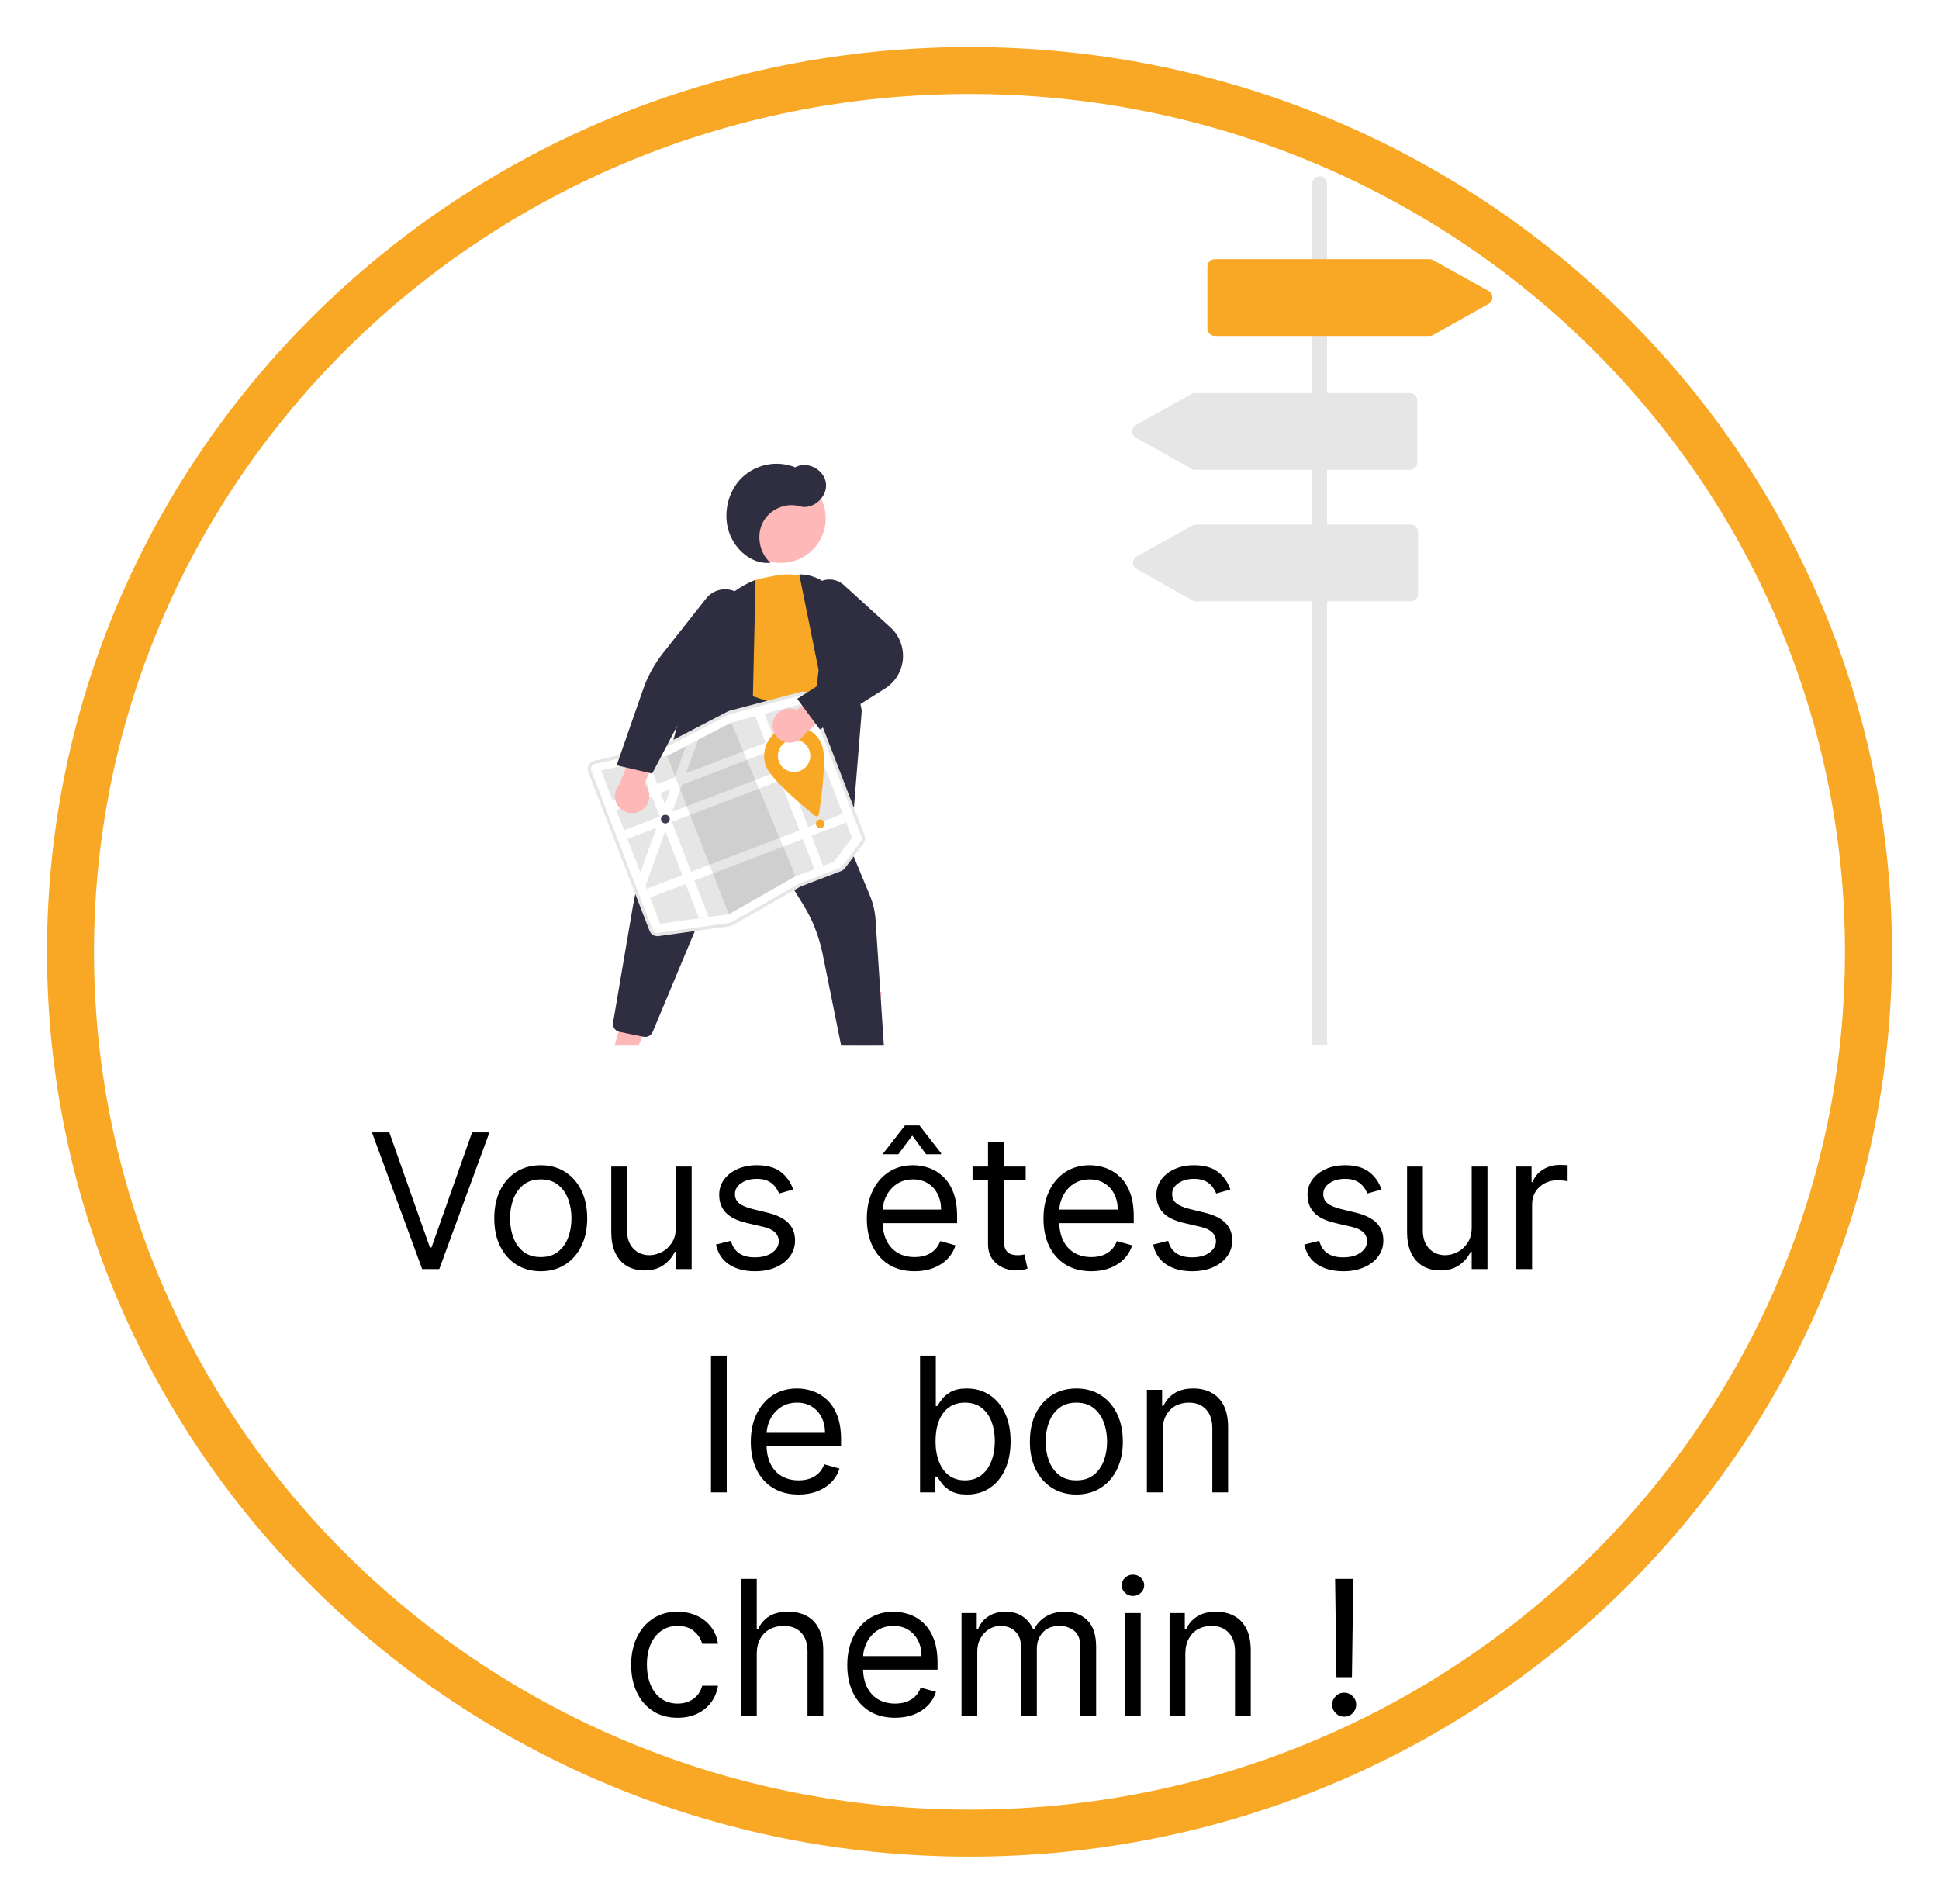 <svg width="165" height="162" viewBox="0 0 165 162" fill="none" xmlns="http://www.w3.org/2000/svg">
<g filter="url(#filter0_d_735_28)">
<path d="M159 77C159 118.385 124.786 152 82.5 152C40.214 152 6 118.385 6 77C6 35.615 40.214 2 82.5 2C124.786 2 159 35.615 159 77Z" fill="white" stroke="#F9A826" stroke-width="4"/>
<path d="M33.129 92.364L36.583 102.159H36.719L40.174 92.364H41.651L37.379 104H35.924L31.651 92.364H33.129ZM46.015 104.182C45.227 104.182 44.536 103.994 43.941 103.619C43.35 103.244 42.888 102.72 42.555 102.045C42.225 101.371 42.06 100.583 42.06 99.682C42.06 98.773 42.225 97.979 42.555 97.301C42.888 96.623 43.35 96.097 43.941 95.722C44.536 95.347 45.227 95.159 46.015 95.159C46.803 95.159 47.492 95.347 48.083 95.722C48.678 96.097 49.14 96.623 49.469 97.301C49.803 97.979 49.969 98.773 49.969 99.682C49.969 100.583 49.803 101.371 49.469 102.045C49.14 102.72 48.678 103.244 48.083 103.619C47.492 103.994 46.803 104.182 46.015 104.182ZM46.015 102.977C46.613 102.977 47.106 102.824 47.492 102.517C47.879 102.21 48.164 101.807 48.35 101.307C48.536 100.807 48.629 100.265 48.629 99.682C48.629 99.099 48.536 98.555 48.35 98.051C48.164 97.547 47.879 97.14 47.492 96.829C47.106 96.519 46.613 96.364 46.015 96.364C45.416 96.364 44.924 96.519 44.538 96.829C44.151 97.14 43.865 97.547 43.68 98.051C43.494 98.555 43.401 99.099 43.401 99.682C43.401 100.265 43.494 100.807 43.68 101.307C43.865 101.807 44.151 102.21 44.538 102.517C44.924 102.824 45.416 102.977 46.015 102.977ZM57.516 100.432V95.273H58.857V104H57.516V102.523H57.425C57.221 102.966 56.903 103.343 56.471 103.653C56.039 103.96 55.494 104.114 54.834 104.114C54.289 104.114 53.804 103.994 53.38 103.756C52.956 103.513 52.622 103.15 52.38 102.665C52.138 102.176 52.016 101.561 52.016 100.818V95.273H53.357V100.727C53.357 101.364 53.535 101.871 53.891 102.25C54.251 102.629 54.709 102.818 55.266 102.818C55.6 102.818 55.939 102.733 56.283 102.562C56.632 102.392 56.923 102.131 57.158 101.778C57.397 101.426 57.516 100.977 57.516 100.432ZM67.495 97.227L66.29 97.568C66.215 97.367 66.103 97.172 65.955 96.983C65.811 96.79 65.614 96.631 65.364 96.506C65.114 96.381 64.794 96.318 64.404 96.318C63.87 96.318 63.425 96.441 63.069 96.688C62.717 96.93 62.541 97.239 62.541 97.614C62.541 97.947 62.662 98.21 62.904 98.403C63.147 98.597 63.525 98.758 64.04 98.886L65.336 99.204C66.116 99.394 66.698 99.684 67.08 100.074C67.463 100.46 67.654 100.958 67.654 101.568C67.654 102.068 67.51 102.515 67.222 102.909C66.938 103.303 66.54 103.614 66.029 103.841C65.518 104.068 64.923 104.182 64.245 104.182C63.355 104.182 62.618 103.989 62.035 103.602C61.452 103.216 61.082 102.652 60.927 101.909L62.2 101.591C62.321 102.061 62.55 102.413 62.887 102.648C63.228 102.883 63.673 103 64.222 103C64.847 103 65.344 102.867 65.711 102.602C66.082 102.333 66.268 102.011 66.268 101.636C66.268 101.333 66.162 101.08 65.95 100.875C65.737 100.667 65.412 100.511 64.972 100.409L63.518 100.068C62.718 99.879 62.131 99.585 61.756 99.188C61.385 98.786 61.2 98.284 61.2 97.682C61.2 97.189 61.338 96.754 61.614 96.375C61.895 95.996 62.275 95.699 62.756 95.483C63.241 95.267 63.791 95.159 64.404 95.159C65.268 95.159 65.946 95.349 66.438 95.727C66.934 96.106 67.287 96.606 67.495 97.227ZM77.832 104.182C76.991 104.182 76.265 103.996 75.656 103.625C75.049 103.25 74.582 102.727 74.252 102.057C73.926 101.383 73.763 100.598 73.763 99.704C73.763 98.811 73.926 98.023 74.252 97.341C74.582 96.655 75.04 96.121 75.627 95.739C76.218 95.352 76.907 95.159 77.695 95.159C78.15 95.159 78.599 95.235 79.042 95.386C79.485 95.538 79.888 95.784 80.252 96.125C80.616 96.462 80.906 96.909 81.121 97.466C81.337 98.023 81.445 98.708 81.445 99.523V100.091H74.718V98.932H80.082C80.082 98.439 79.983 98 79.786 97.614C79.593 97.227 79.317 96.922 78.957 96.699C78.601 96.475 78.18 96.364 77.695 96.364C77.161 96.364 76.699 96.496 76.309 96.761C75.923 97.023 75.625 97.364 75.417 97.784C75.209 98.204 75.104 98.655 75.104 99.136V99.909C75.104 100.568 75.218 101.127 75.445 101.585C75.676 102.04 75.996 102.386 76.406 102.625C76.815 102.86 77.29 102.977 77.832 102.977C78.184 102.977 78.502 102.928 78.786 102.83C79.074 102.727 79.322 102.576 79.531 102.375C79.739 102.17 79.9 101.917 80.013 101.614L81.309 101.977C81.173 102.417 80.943 102.803 80.621 103.136C80.299 103.466 79.902 103.723 79.428 103.909C78.955 104.091 78.423 104.182 77.832 104.182ZM78.809 94.227L77.627 92.636L76.445 94.227H75.173V94.136L77.013 91.773H78.241L80.082 94.136V94.227H78.809ZM87.281 95.273V96.409H82.758V95.273H87.281ZM84.076 93.182H85.417V101.5C85.417 101.879 85.472 102.163 85.582 102.352C85.695 102.538 85.839 102.663 86.013 102.727C86.192 102.788 86.379 102.818 86.576 102.818C86.724 102.818 86.845 102.811 86.94 102.795C87.034 102.777 87.11 102.761 87.167 102.75L87.44 103.955C87.349 103.989 87.222 104.023 87.059 104.057C86.896 104.095 86.69 104.114 86.44 104.114C86.061 104.114 85.69 104.032 85.326 103.869C84.966 103.706 84.667 103.458 84.428 103.125C84.193 102.792 84.076 102.371 84.076 101.864V93.182ZM92.863 104.182C92.022 104.182 91.297 103.996 90.687 103.625C90.081 103.25 89.613 102.727 89.283 102.057C88.958 101.383 88.795 100.598 88.795 99.704C88.795 98.811 88.958 98.023 89.283 97.341C89.613 96.655 90.071 96.121 90.658 95.739C91.249 95.352 91.939 95.159 92.727 95.159C93.181 95.159 93.63 95.235 94.073 95.386C94.516 95.538 94.92 95.784 95.283 96.125C95.647 96.462 95.937 96.909 96.153 97.466C96.369 98.023 96.477 98.708 96.477 99.523V100.091H89.749V98.932H95.113C95.113 98.439 95.014 98 94.817 97.614C94.624 97.227 94.348 96.922 93.988 96.699C93.632 96.475 93.211 96.364 92.727 96.364C92.192 96.364 91.73 96.496 91.34 96.761C90.954 97.023 90.656 97.364 90.448 97.784C90.24 98.204 90.136 98.655 90.136 99.136V99.909C90.136 100.568 90.249 101.127 90.477 101.585C90.708 102.04 91.028 102.386 91.437 102.625C91.846 102.86 92.321 102.977 92.863 102.977C93.215 102.977 93.533 102.928 93.817 102.83C94.105 102.727 94.353 102.576 94.562 102.375C94.77 102.17 94.931 101.917 95.045 101.614L96.34 101.977C96.204 102.417 95.975 102.803 95.653 103.136C95.331 103.466 94.933 103.723 94.46 103.909C93.986 104.091 93.454 104.182 92.863 104.182ZM104.698 97.227L103.494 97.568C103.418 97.367 103.306 97.172 103.158 96.983C103.014 96.79 102.817 96.631 102.567 96.506C102.317 96.381 101.997 96.318 101.607 96.318C101.073 96.318 100.628 96.441 100.272 96.688C99.92 96.93 99.744 97.239 99.744 97.614C99.744 97.947 99.865 98.21 100.107 98.403C100.35 98.597 100.728 98.758 101.244 98.886L102.539 99.204C103.319 99.394 103.901 99.684 104.283 100.074C104.666 100.46 104.857 100.958 104.857 101.568C104.857 102.068 104.713 102.515 104.425 102.909C104.141 103.303 103.744 103.614 103.232 103.841C102.721 104.068 102.126 104.182 101.448 104.182C100.558 104.182 99.821 103.989 99.238 103.602C98.655 103.216 98.285 102.652 98.13 101.909L99.403 101.591C99.524 102.061 99.753 102.413 100.09 102.648C100.431 102.883 100.876 103 101.425 103C102.05 103 102.547 102.867 102.914 102.602C103.285 102.333 103.471 102.011 103.471 101.636C103.471 101.333 103.365 101.08 103.153 100.875C102.941 100.667 102.615 100.511 102.175 100.409L100.721 100.068C99.922 99.879 99.335 99.585 98.96 99.188C98.588 98.786 98.403 98.284 98.403 97.682C98.403 97.189 98.541 96.754 98.817 96.375C99.098 95.996 99.478 95.699 99.96 95.483C100.444 95.267 100.994 95.159 101.607 95.159C102.471 95.159 103.149 95.349 103.641 95.727C104.138 96.106 104.49 96.606 104.698 97.227ZM117.558 97.227L116.353 97.568C116.277 97.367 116.165 97.172 116.018 96.983C115.874 96.79 115.677 96.631 115.427 96.506C115.177 96.381 114.857 96.318 114.467 96.318C113.933 96.318 113.487 96.441 113.131 96.688C112.779 96.93 112.603 97.239 112.603 97.614C112.603 97.947 112.724 98.21 112.967 98.403C113.209 98.597 113.588 98.758 114.103 98.886L115.398 99.204C116.179 99.394 116.76 99.684 117.143 100.074C117.525 100.46 117.717 100.958 117.717 101.568C117.717 102.068 117.573 102.515 117.285 102.909C117.001 103.303 116.603 103.614 116.092 103.841C115.58 104.068 114.986 104.182 114.308 104.182C113.417 104.182 112.681 103.989 112.097 103.602C111.514 103.216 111.145 102.652 110.989 101.909L112.262 101.591C112.383 102.061 112.612 102.413 112.95 102.648C113.29 102.883 113.736 103 114.285 103C114.91 103 115.406 102.867 115.773 102.602C116.145 102.333 116.33 102.011 116.33 101.636C116.33 101.333 116.224 101.08 116.012 100.875C115.8 100.667 115.474 100.511 115.035 100.409L113.58 100.068C112.781 99.879 112.194 99.585 111.819 99.188C111.448 98.786 111.262 98.284 111.262 97.682C111.262 97.189 111.4 96.754 111.677 96.375C111.957 95.996 112.338 95.699 112.819 95.483C113.304 95.267 113.853 95.159 114.467 95.159C115.33 95.159 116.008 95.349 116.501 95.727C116.997 96.106 117.349 96.606 117.558 97.227ZM125.235 100.432V95.273H126.576V104H125.235V102.523H125.144C124.94 102.966 124.621 103.343 124.19 103.653C123.758 103.96 123.212 104.114 122.553 104.114C122.008 104.114 121.523 103.994 121.099 103.756C120.674 103.513 120.341 103.15 120.099 102.665C119.856 102.176 119.735 101.561 119.735 100.818V95.273H121.076V100.727C121.076 101.364 121.254 101.871 121.61 102.25C121.97 102.629 122.428 102.818 122.985 102.818C123.318 102.818 123.657 102.733 124.002 102.562C124.351 102.392 124.642 102.131 124.877 101.778C125.116 101.426 125.235 100.977 125.235 100.432ZM129.032 104V95.273H130.327V96.591H130.418C130.577 96.159 130.865 95.809 131.282 95.54C131.699 95.271 132.168 95.136 132.691 95.136C132.79 95.136 132.913 95.138 133.06 95.142C133.208 95.146 133.32 95.151 133.396 95.159V96.523C133.35 96.511 133.246 96.494 133.083 96.472C132.924 96.445 132.755 96.432 132.577 96.432C132.153 96.432 131.774 96.521 131.441 96.699C131.112 96.873 130.85 97.115 130.657 97.426C130.468 97.733 130.373 98.083 130.373 98.477V104H129.032ZM61.842 111.364V123H60.501V111.364H61.842ZM67.957 123.182C67.116 123.182 66.39 122.996 65.781 122.625C65.174 122.25 64.707 121.727 64.377 121.057C64.051 120.383 63.889 119.598 63.889 118.705C63.889 117.811 64.051 117.023 64.377 116.341C64.707 115.655 65.165 115.121 65.752 114.739C66.343 114.352 67.032 114.159 67.82 114.159C68.275 114.159 68.724 114.235 69.167 114.386C69.61 114.538 70.013 114.784 70.377 115.125C70.741 115.462 71.031 115.909 71.246 116.466C71.462 117.023 71.57 117.708 71.57 118.523V119.091H64.843V117.932H70.207C70.207 117.439 70.108 117 69.911 116.614C69.718 116.227 69.442 115.922 69.082 115.699C68.726 115.475 68.305 115.364 67.82 115.364C67.286 115.364 66.824 115.496 66.434 115.761C66.048 116.023 65.75 116.364 65.542 116.784C65.334 117.205 65.229 117.655 65.229 118.136V118.909C65.229 119.568 65.343 120.127 65.57 120.585C65.801 121.04 66.121 121.386 66.531 121.625C66.94 121.86 67.415 121.977 67.957 121.977C68.309 121.977 68.627 121.928 68.911 121.83C69.199 121.727 69.447 121.576 69.656 121.375C69.864 121.17 70.025 120.917 70.138 120.614L71.434 120.977C71.298 121.417 71.068 121.803 70.746 122.136C70.424 122.466 70.027 122.723 69.553 122.909C69.08 123.091 68.548 123.182 67.957 123.182ZM78.292 123V111.364H79.633V115.659H79.746C79.845 115.508 79.981 115.314 80.156 115.08C80.334 114.841 80.587 114.629 80.917 114.443C81.25 114.254 81.701 114.159 82.269 114.159C83.004 114.159 83.652 114.343 84.212 114.71C84.773 115.078 85.21 115.598 85.525 116.273C85.839 116.947 85.996 117.742 85.996 118.659C85.996 119.583 85.839 120.384 85.525 121.062C85.21 121.737 84.775 122.259 84.218 122.631C83.661 122.998 83.019 123.182 82.292 123.182C81.731 123.182 81.282 123.089 80.945 122.903C80.608 122.714 80.349 122.5 80.167 122.261C79.985 122.019 79.845 121.818 79.746 121.659H79.587V123H78.292ZM79.61 118.636C79.61 119.295 79.707 119.877 79.9 120.381C80.093 120.881 80.375 121.273 80.746 121.557C81.118 121.837 81.572 121.977 82.11 121.977C82.671 121.977 83.138 121.83 83.513 121.534C83.892 121.235 84.176 120.833 84.366 120.33C84.559 119.822 84.656 119.258 84.656 118.636C84.656 118.023 84.561 117.47 84.371 116.977C84.186 116.481 83.904 116.089 83.525 115.801C83.15 115.509 82.678 115.364 82.11 115.364C81.565 115.364 81.106 115.502 80.735 115.778C80.364 116.051 80.084 116.434 79.894 116.926C79.705 117.415 79.61 117.985 79.61 118.636ZM91.593 123.182C90.805 123.182 90.114 122.994 89.519 122.619C88.928 122.244 88.466 121.72 88.133 121.045C87.803 120.371 87.638 119.583 87.638 118.682C87.638 117.773 87.803 116.979 88.133 116.301C88.466 115.623 88.928 115.097 89.519 114.722C90.114 114.347 90.805 114.159 91.593 114.159C92.381 114.159 93.07 114.347 93.661 114.722C94.256 115.097 94.718 115.623 95.048 116.301C95.381 116.979 95.548 117.773 95.548 118.682C95.548 119.583 95.381 120.371 95.048 121.045C94.718 121.72 94.256 122.244 93.661 122.619C93.07 122.994 92.381 123.182 91.593 123.182ZM91.593 121.977C92.192 121.977 92.684 121.824 93.07 121.517C93.457 121.21 93.743 120.807 93.928 120.307C94.114 119.807 94.207 119.265 94.207 118.682C94.207 118.098 94.114 117.555 93.928 117.051C93.743 116.547 93.457 116.14 93.07 115.83C92.684 115.519 92.192 115.364 91.593 115.364C90.995 115.364 90.502 115.519 90.116 115.83C89.729 116.14 89.443 116.547 89.258 117.051C89.072 117.555 88.979 118.098 88.979 118.682C88.979 119.265 89.072 119.807 89.258 120.307C89.443 120.807 89.729 121.21 90.116 121.517C90.502 121.824 90.995 121.977 91.593 121.977ZM98.935 117.75V123H97.594V114.273H98.89V115.636H99.004C99.208 115.193 99.519 114.837 99.935 114.568C100.352 114.295 100.89 114.159 101.549 114.159C102.14 114.159 102.657 114.28 103.1 114.523C103.543 114.761 103.888 115.125 104.134 115.614C104.38 116.098 104.504 116.712 104.504 117.455V123H103.163V117.545C103.163 116.86 102.985 116.326 102.629 115.943C102.272 115.557 101.784 115.364 101.163 115.364C100.735 115.364 100.352 115.456 100.015 115.642C99.682 115.828 99.418 116.098 99.225 116.455C99.032 116.811 98.935 117.242 98.935 117.75ZM57.663 142.182C56.845 142.182 56.141 141.989 55.55 141.602C54.959 141.216 54.504 140.684 54.186 140.006C53.868 139.328 53.709 138.553 53.709 137.682C53.709 136.795 53.872 136.013 54.197 135.335C54.527 134.653 54.985 134.121 55.572 133.739C56.163 133.352 56.853 133.159 57.641 133.159C58.254 133.159 58.807 133.273 59.3 133.5C59.792 133.727 60.196 134.045 60.51 134.455C60.824 134.864 61.019 135.341 61.095 135.886H59.754C59.652 135.489 59.425 135.136 59.072 134.83C58.724 134.519 58.254 134.364 57.663 134.364C57.141 134.364 56.682 134.5 56.288 134.773C55.898 135.042 55.593 135.422 55.374 135.915C55.158 136.403 55.05 136.977 55.05 137.636C55.05 138.311 55.156 138.898 55.368 139.398C55.584 139.898 55.887 140.286 56.277 140.562C56.671 140.839 57.133 140.977 57.663 140.977C58.012 140.977 58.328 140.917 58.612 140.795C58.896 140.674 59.137 140.5 59.334 140.273C59.531 140.045 59.671 139.773 59.754 139.455H61.095C61.019 139.97 60.832 140.434 60.533 140.847C60.237 141.256 59.845 141.581 59.356 141.824C58.872 142.062 58.307 142.182 57.663 142.182ZM64.396 136.75V142H63.055V130.364H64.396V134.636H64.51C64.715 134.186 65.021 133.828 65.43 133.562C65.843 133.294 66.392 133.159 67.078 133.159C67.673 133.159 68.194 133.278 68.641 133.517C69.088 133.752 69.434 134.114 69.68 134.602C69.93 135.087 70.055 135.705 70.055 136.455V142H68.715V136.545C68.715 135.852 68.535 135.316 68.175 134.938C67.819 134.555 67.324 134.364 66.692 134.364C66.252 134.364 65.858 134.456 65.51 134.642C65.165 134.828 64.892 135.098 64.692 135.455C64.495 135.811 64.396 136.242 64.396 136.75ZM76.168 142.182C75.327 142.182 74.601 141.996 73.992 141.625C73.385 141.25 72.918 140.727 72.588 140.057C72.262 139.383 72.099 138.598 72.099 137.705C72.099 136.811 72.262 136.023 72.588 135.341C72.918 134.655 73.376 134.121 73.963 133.739C74.554 133.352 75.243 133.159 76.031 133.159C76.486 133.159 76.935 133.235 77.378 133.386C77.821 133.538 78.224 133.784 78.588 134.125C78.952 134.462 79.242 134.909 79.457 135.466C79.673 136.023 79.781 136.708 79.781 137.523V138.091H73.054V136.932H78.418C78.418 136.439 78.319 136 78.122 135.614C77.929 135.227 77.653 134.922 77.293 134.699C76.937 134.475 76.516 134.364 76.031 134.364C75.497 134.364 75.035 134.496 74.645 134.761C74.258 135.023 73.961 135.364 73.753 135.784C73.544 136.205 73.44 136.655 73.44 137.136V137.909C73.44 138.568 73.554 139.127 73.781 139.585C74.012 140.04 74.332 140.386 74.742 140.625C75.151 140.86 75.626 140.977 76.168 140.977C76.52 140.977 76.838 140.928 77.122 140.83C77.41 140.727 77.658 140.576 77.867 140.375C78.075 140.17 78.236 139.917 78.349 139.614L79.645 139.977C79.508 140.417 79.279 140.803 78.957 141.136C78.635 141.466 78.238 141.723 77.764 141.909C77.291 142.091 76.758 142.182 76.168 142.182ZM81.821 142V133.273H83.117V134.636H83.23C83.412 134.17 83.706 133.809 84.111 133.551C84.516 133.29 85.003 133.159 85.571 133.159C86.147 133.159 86.626 133.29 87.008 133.551C87.395 133.809 87.696 134.17 87.912 134.636H88.003C88.226 134.186 88.562 133.828 89.008 133.562C89.456 133.294 89.992 133.159 90.617 133.159C91.397 133.159 92.035 133.403 92.531 133.892C93.028 134.377 93.276 135.133 93.276 136.159V142H91.935V136.159C91.935 135.515 91.758 135.055 91.406 134.778C91.054 134.502 90.639 134.364 90.162 134.364C89.548 134.364 89.073 134.549 88.736 134.92C88.399 135.288 88.23 135.754 88.23 136.318V142H86.867V136.023C86.867 135.527 86.706 135.127 86.383 134.824C86.062 134.517 85.647 134.364 85.139 134.364C84.791 134.364 84.465 134.456 84.162 134.642C83.863 134.828 83.62 135.085 83.435 135.415C83.253 135.741 83.162 136.117 83.162 136.545V142H81.821ZM95.727 142V133.273H97.068V142H95.727ZM96.409 131.818C96.148 131.818 95.922 131.729 95.733 131.551C95.547 131.373 95.454 131.159 95.454 130.909C95.454 130.659 95.547 130.445 95.733 130.267C95.922 130.089 96.148 130 96.409 130C96.671 130 96.894 130.089 97.079 130.267C97.269 130.445 97.364 130.659 97.364 130.909C97.364 131.159 97.269 131.373 97.079 131.551C96.894 131.729 96.671 131.818 96.409 131.818ZM100.865 136.75V142H99.524V133.273H100.82V134.636H100.933C101.138 134.193 101.448 133.837 101.865 133.568C102.282 133.295 102.82 133.159 103.479 133.159C104.07 133.159 104.587 133.28 105.03 133.523C105.473 133.761 105.818 134.125 106.064 134.614C106.31 135.098 106.433 135.712 106.433 136.455V142H105.092V136.545C105.092 135.86 104.914 135.326 104.558 134.943C104.202 134.557 103.714 134.364 103.092 134.364C102.664 134.364 102.282 134.456 101.945 134.642C101.611 134.828 101.348 135.098 101.155 135.455C100.962 135.811 100.865 136.242 100.865 136.75ZM115.156 130.364L115.043 138.727H113.724L113.611 130.364H115.156ZM114.384 142.091C114.103 142.091 113.863 141.991 113.662 141.79C113.461 141.589 113.361 141.348 113.361 141.068C113.361 140.788 113.461 140.547 113.662 140.347C113.863 140.146 114.103 140.045 114.384 140.045C114.664 140.045 114.904 140.146 115.105 140.347C115.306 140.547 115.406 140.788 115.406 141.068C115.406 141.254 115.359 141.424 115.264 141.58C115.173 141.735 115.05 141.86 114.895 141.955C114.743 142.045 114.573 142.091 114.384 142.091Z" fill="black"/>
<path d="M82.838 60L75 51.33L79.558 48.281L83.27 52.386L95.807 41L100 44.417L82.838 60Z" fill="white"/>
</g>
<g clip-path="url(#clip0_735_28)">
<g filter="url(#filter1_d_735_28)">
<path d="M52.049 85.885L53.757 86.361L56.41 80.029L53.891 79.327L52.049 85.885Z" fill="#FFB8B8"/>
</g>
<g filter="url(#filter2_d_735_28)">
<path d="M56.606 88.856L51.24 87.362L51.82 85.297L55.32 86.272C55.815 86.41 56.234 86.738 56.486 87.183C56.739 87.629 56.802 88.157 56.664 88.649L56.606 88.856Z" fill="#2F2E41"/>
</g>
<g filter="url(#filter3_d_735_28)">
<path d="M72.415 87.217L74.188 87.216L75.031 80.407L72.414 80.407L72.415 87.217Z" fill="#FFB8B8"/>
</g>
<g filter="url(#filter4_d_735_28)">
<path d="M77.606 88.856L72.035 88.856L72.035 86.712L75.669 86.712C75.924 86.712 76.175 86.762 76.41 86.859C76.645 86.956 76.859 87.098 77.039 87.277C77.219 87.456 77.362 87.669 77.459 87.903C77.556 88.137 77.606 88.388 77.606 88.641L77.606 88.856Z" fill="#2F2E41"/>
</g>
<g filter="url(#filter5_d_735_28)">
<path d="M59.241 58.947L55.161 68.901L71.822 72.628L72.035 67.059L64.469 59.034L59.241 58.947Z" fill="#B3B3B3"/>
</g>
<g filter="url(#filter6_d_735_28)">
<path d="M68.281 43.44C70.127 42.435 70.805 40.13 69.796 38.292C68.787 36.454 66.473 35.779 64.627 36.784C62.782 37.788 62.103 40.093 63.112 41.931C64.121 43.769 66.435 44.444 68.281 43.44Z" fill="#FFB8B8"/>
</g>
<g filter="url(#filter7_d_735_28)">
<path d="M69.176 58.396L61.634 55.321L60.962 50.912C60.765 49.623 61.074 48.308 61.825 47.241C62.576 46.173 63.711 45.434 64.995 45.179L65.993 44.98C66.812 44.816 67.659 44.855 68.46 45.091C69.262 45.328 69.993 45.756 70.59 46.338C71.175 46.895 71.613 47.587 71.864 48.353C72.115 49.12 72.172 49.936 72.029 50.73C71.916 51.409 71.639 52.052 71.222 52.602C68.853 55.687 69.157 58.252 69.16 58.277L69.176 58.396Z" fill="#F9A826"/>
</g>
<g filter="url(#filter8_d_735_28)">
<path d="M72.246 69.894L68.467 63.908L69.657 53.02L68.013 44.876L68.1 44.878C69.057 44.901 69.968 45.291 70.644 45.964C71.32 46.638 71.71 47.545 71.734 48.498L73.333 56.478L72.246 69.894Z" fill="#2F2E41"/>
</g>
<g filter="url(#filter9_d_735_28)">
<path d="M72.333 85.929C72.173 85.929 72.019 85.874 71.896 85.774C71.773 85.673 71.688 85.533 71.657 85.378L70.001 77.178C69.698 75.676 69.129 74.239 68.319 72.936L63.647 65.41C63.624 65.372 63.59 65.342 63.551 65.322C63.512 65.302 63.467 65.293 63.423 65.297C63.379 65.3 63.337 65.316 63.301 65.342C63.266 65.368 63.237 65.403 63.221 65.444L55.539 83.82C55.477 83.967 55.366 84.088 55.225 84.163C55.084 84.237 54.921 84.261 54.764 84.23L52.712 83.813C52.536 83.778 52.381 83.676 52.28 83.529C52.178 83.381 52.139 83.201 52.169 83.025L53.843 73.2C54.185 71.197 54.767 69.243 55.577 67.379L61.246 54.331L69.612 57.067L70.165 62.901L74.03 72.223C74.297 72.867 74.457 73.549 74.503 74.245L75.217 85.018C75.228 85.198 75.168 85.375 75.05 85.511C74.932 85.648 74.765 85.733 74.585 85.748L72.39 85.927C72.371 85.929 72.352 85.929 72.333 85.929Z" fill="#2F2E41"/>
</g>
<g filter="url(#filter10_d_735_28)">
<path d="M57.07 72.564L54.418 70.056L59.43 50.807C59.748 49.597 60.345 48.477 61.172 47.535C62 46.594 63.035 45.857 64.198 45.383L64.296 45.343L64.029 57.059L57.07 72.564Z" fill="#2F2E41"/>
</g>
<g filter="url(#filter11_d_735_28)">
<path d="M65.567 43.891C64.626 43.08 64.34 41.567 64.916 40.451C65.493 39.336 66.871 38.736 68.05 39.086C69.16 39.417 70.422 38.315 70.287 37.133C70.152 35.951 68.675 35.181 67.67 35.768C66.909 35.464 66.076 35.385 65.271 35.541C64.465 35.697 63.723 36.082 63.132 36.648C61.951 37.8 61.503 39.684 62.033 41.268C62.563 42.852 64.043 44.051 65.567 43.891Z" fill="#2F2E41"/>
</g>
<g filter="url(#filter12_d_735_28)">
<path d="M62.235 74.716C62.188 74.734 62.14 74.746 62.091 74.753L56.035 75.595C55.889 75.616 55.739 75.586 55.612 75.512C55.484 75.437 55.386 75.321 55.334 75.183L50.121 61.676C50.087 61.589 50.073 61.495 50.079 61.402C50.085 61.308 50.111 61.217 50.155 61.134C50.2 61.052 50.262 60.98 50.337 60.923C50.411 60.867 50.498 60.827 50.59 60.806L50.59 60.806L56.284 59.541C56.328 59.531 56.371 59.515 56.411 59.495L61.95 56.611C61.992 56.589 62.038 56.571 62.084 56.559L68.18 54.94C68.336 54.899 68.502 54.916 68.646 54.989C68.79 55.062 68.902 55.186 68.959 55.336L73.504 67.114C73.544 67.216 73.557 67.327 73.542 67.436C73.527 67.545 73.485 67.648 73.418 67.737L71.847 69.839C71.773 69.938 71.672 70.013 71.556 70.058L68.121 71.372C68.097 71.382 68.073 71.393 68.05 71.406L62.326 74.673C62.297 74.69 62.266 74.704 62.235 74.716Z" fill="white"/>
</g>
<g filter="url(#filter13_d_735_28)">
<path d="M65.052 56.741L64.278 56.947L62.227 57.491L62.223 57.492L59.415 58.955L58.373 59.497L58.372 59.497L56.807 60.312L56.764 60.322L55.138 60.683L54.352 60.858L51.147 61.57L56.179 74.609L59.482 74.15L60.292 74.038L62.018 73.797L62.038 73.795L67.585 70.629L70.96 69.337L72.501 67.277L68.12 55.926L65.052 56.741Z" fill="#E6E6E6"/>
</g>
<g filter="url(#filter14_d_735_28)">
<path d="M68.842 57.797L52.155 64.183L52.441 64.923L69.128 58.537L68.842 57.797Z" fill="white"/>
</g>
<g filter="url(#filter15_d_735_28)">
<path d="M69.795 60.265L53.108 66.651L53.393 67.392L70.08 61.005L69.795 60.265Z" fill="white"/>
</g>
<g filter="url(#filter16_d_735_28)">
<path d="M71.719 65.251L55.032 71.637L55.318 72.378L72.004 65.991L71.719 65.251Z" fill="white"/>
</g>
<g filter="url(#filter17_d_735_28)">
<path d="M65.052 56.741L70.048 69.686L69.305 69.971L64.278 56.947L65.052 56.741Z" fill="white"/>
</g>
<g filter="url(#filter18_d_735_28)">
<path d="M59.415 58.955L58.389 61.797L58.033 62.783L57.204 65.084L57.026 65.575L56.848 66.069L56.614 66.718L54.932 71.379L54.495 70.246L55.866 66.445L56.176 65.585L56.222 65.459L56.589 64.442L57.051 63.159L57.407 62.173L58.372 59.497L58.373 59.497L59.415 58.955Z" fill="white"/>
</g>
<g opacity="0.1" filter="url(#filter19_d_735_28)">
<path d="M67.706 70.583L67.585 70.629L62.038 73.795L62.018 73.797L56.764 60.322L56.807 60.312L58.372 59.497L58.373 59.497L59.415 58.955L62.223 57.492L62.227 57.491L67.706 70.583Z" fill="black"/>
</g>
<g filter="url(#filter20_d_735_28)">
<path d="M62.26 74.781C62.209 74.801 62.155 74.814 62.1 74.822L56.045 75.664C55.883 75.687 55.718 75.654 55.576 75.572C55.435 75.489 55.327 75.361 55.269 75.208L50.056 61.701C50.019 61.604 50.003 61.501 50.009 61.397C50.016 61.294 50.045 61.193 50.094 61.102C50.143 61.01 50.211 60.931 50.294 60.868C50.377 60.805 50.473 60.761 50.574 60.738L56.269 59.473C56.307 59.464 56.344 59.451 56.378 59.433L61.917 56.549C61.965 56.525 62.015 56.505 62.066 56.491L68.162 54.873C68.335 54.827 68.519 54.846 68.678 54.927C68.837 55.008 68.961 55.145 69.025 55.311L73.57 67.089C73.614 67.202 73.628 67.325 73.612 67.446C73.595 67.566 73.548 67.681 73.474 67.778L71.903 69.88C71.821 69.99 71.709 70.074 71.581 70.123L68.146 71.437C68.125 71.445 68.104 71.455 68.085 71.466L62.361 74.733C62.328 74.752 62.295 74.768 62.26 74.781ZM50.572 61.029C50.462 61.071 50.373 61.155 50.325 61.262C50.277 61.37 50.274 61.492 50.317 61.602L55.529 75.108C55.565 75.202 55.632 75.281 55.718 75.332C55.805 75.383 55.907 75.403 56.006 75.388L62.062 74.547C62.118 74.539 62.172 74.52 62.222 74.492L67.946 71.225C67.978 71.207 68.012 71.191 68.046 71.178L71.481 69.863C71.56 69.833 71.628 69.781 71.679 69.714L73.251 67.612C73.296 67.552 73.325 67.482 73.335 67.408C73.345 67.334 73.336 67.258 73.309 67.188L68.764 55.411C68.725 55.309 68.649 55.225 68.551 55.175C68.453 55.125 68.34 55.113 68.234 55.142L62.138 56.76C62.106 56.769 62.076 56.78 62.047 56.795L56.508 59.679C56.452 59.709 56.392 59.73 56.33 59.744L50.635 61.01C50.614 61.014 50.593 61.021 50.572 61.029Z" fill="#E6E6E6"/>
</g>
<g filter="url(#filter21_d_735_28)">
<path d="M55.138 60.683L60.292 74.038L59.482 74.15L54.352 60.858L55.138 60.683Z" fill="white"/>
</g>
<g filter="url(#filter22_d_735_28)">
<path d="M56.62 66.074C56.826 66.074 56.992 65.908 56.992 65.703C56.992 65.499 56.826 65.333 56.62 65.333C56.415 65.333 56.248 65.499 56.248 65.703C56.248 65.908 56.415 66.074 56.62 66.074Z" fill="#3F3D56"/>
</g>
<g filter="url(#filter23_d_735_28)">
<path d="M69.801 66.468C70.007 66.468 70.173 66.302 70.173 66.098C70.173 65.894 70.007 65.728 69.801 65.728C69.596 65.728 69.43 65.894 69.43 66.098C69.43 66.302 69.596 66.468 69.801 66.468Z" fill="#F9A826"/>
</g>
<g filter="url(#filter24_d_735_28)">
<path d="M69.952 59.411C70.374 60.505 69.866 64.128 69.687 65.291C69.682 65.328 69.666 65.362 69.643 65.392C69.619 65.421 69.589 65.443 69.554 65.456C69.519 65.47 69.481 65.474 69.444 65.468C69.407 65.462 69.372 65.446 69.343 65.423C68.428 64.678 65.615 62.326 65.193 61.233C65.073 60.922 65.015 60.59 65.024 60.257C65.033 59.923 65.107 59.595 65.243 59.291C65.379 58.986 65.574 58.711 65.817 58.481C66.06 58.252 66.345 58.072 66.658 57.953C66.97 57.833 67.303 57.776 67.638 57.784C67.973 57.793 68.302 57.867 68.608 58.003C68.914 58.138 69.19 58.332 69.421 58.574C69.651 58.816 69.832 59.1 69.952 59.411V59.411Z" fill="#F9A826"/>
</g>
<g filter="url(#filter25_d_735_28)">
<path d="M67.572 61.697C68.335 61.697 68.953 61.081 68.953 60.322C68.953 59.563 68.335 58.947 67.572 58.947C66.81 58.947 66.192 59.563 66.192 60.322C66.192 61.081 66.81 61.697 67.572 61.697Z" fill="white"/>
</g>
<g filter="url(#filter26_d_735_28)">
<path d="M65.799 57.355C65.855 57.151 65.955 56.961 66.092 56.8C66.23 56.638 66.401 56.509 66.594 56.42C66.787 56.332 66.997 56.287 67.21 56.288C67.422 56.289 67.632 56.337 67.824 56.427L70.289 54.208L72.009 55.371L68.483 58.456C68.309 58.767 68.026 59.004 67.688 59.122C67.35 59.239 66.981 59.229 66.65 59.093C66.319 58.958 66.05 58.706 65.893 58.385C65.736 58.065 65.702 57.698 65.799 57.355Z" fill="#FFB8B8"/>
</g>
<g filter="url(#filter27_d_735_28)">
<path d="M69.77 58.079L67.838 55.468L72.243 52.661L69.086 48.174C68.828 47.808 68.715 47.359 68.768 46.915C68.822 46.47 69.038 46.061 69.376 45.766C69.713 45.47 70.148 45.309 70.598 45.313C71.047 45.317 71.479 45.486 71.811 45.788L75.764 49.38C76.141 49.722 76.433 50.146 76.618 50.619C76.803 51.092 76.876 51.601 76.831 52.107C76.786 52.612 76.625 53.101 76.359 53.534C76.093 53.967 75.731 54.334 75.3 54.604L69.77 58.079Z" fill="#2F2E41"/>
</g>
<g filter="url(#filter28_d_735_28)">
<path d="M54.632 64.931C54.807 64.81 54.953 64.653 55.06 64.47C55.167 64.287 55.232 64.083 55.252 63.872C55.271 63.661 55.243 63.449 55.171 63.25C55.099 63.051 54.984 62.87 54.834 62.72L56.111 59.665L54.437 58.439L52.694 62.778C52.457 63.046 52.328 63.391 52.329 63.747C52.331 64.103 52.464 64.447 52.703 64.712C52.942 64.978 53.27 65.146 53.626 65.187C53.981 65.227 54.339 65.136 54.632 64.931V64.931Z" fill="#FFB8B8"/>
</g>
<g filter="url(#filter29_d_735_28)">
<path d="M55.495 61.829L52.474 61.129L54.725 54.665C55.113 53.549 55.686 52.506 56.419 51.579L60.091 46.928C60.427 46.503 60.918 46.228 61.458 46.162C61.997 46.097 62.541 46.247 62.969 46.58C63.397 46.913 63.676 47.402 63.743 47.939C63.81 48.476 63.661 49.017 63.329 49.445L59.254 54.682L55.495 61.829Z" fill="#2F2E41"/>
</g>
<g filter="url(#filter30_d_735_28)">
<path d="M92.307 89H39.139C39.102 89 39.067 88.985 39.041 88.959C39.015 88.933 39 88.898 39 88.861C39 88.824 39.015 88.789 39.041 88.763C39.067 88.737 39.102 88.722 39.139 88.722H92.307C92.344 88.722 92.379 88.737 92.406 88.763C92.432 88.789 92.447 88.824 92.447 88.861C92.447 88.898 92.432 88.933 92.406 88.959C92.379 88.985 92.344 89 92.307 89Z" fill="#CCCCCC"/>
</g>
<path d="M112.93 88.93H111.674V15.625C111.674 15.46 111.741 15.3 111.858 15.183C111.976 15.066 112.136 15 112.302 15C112.469 15 112.629 15.066 112.746 15.183C112.864 15.3 112.93 15.46 112.93 15.625V88.93Z" fill="#E6E6E6"/>
<g filter="url(#filter31_d_735_28)">
<path d="M122.031 89H102.494C102.457 89 102.421 88.985 102.395 88.959C102.369 88.933 102.354 88.898 102.354 88.861C102.354 88.824 102.369 88.789 102.395 88.763C102.421 88.737 102.457 88.722 102.494 88.722H122.031C122.068 88.722 122.103 88.737 122.129 88.763C122.155 88.789 122.17 88.824 122.17 88.861C122.17 88.898 122.155 88.933 122.129 88.959C122.103 88.985 122.068 89 122.031 89Z" fill="#CCCCCC"/>
</g>
<g filter="url(#filter32_d_735_28)">
<path d="M121.645 24.589H103.371C103.205 24.588 103.045 24.523 102.927 24.405C102.81 24.288 102.744 24.129 102.743 23.963V18.683C102.744 18.517 102.81 18.358 102.927 18.241C103.045 18.123 103.205 18.058 103.371 18.057H121.646C121.753 18.057 121.859 18.085 121.952 18.137L126.678 20.763C126.775 20.817 126.857 20.896 126.913 20.992C126.97 21.087 127 21.197 127 21.308C127 21.419 126.971 21.528 126.915 21.624C126.858 21.72 126.778 21.799 126.68 21.854L121.953 24.508C121.859 24.561 121.753 24.589 121.645 24.589Z" fill="#F9A826"/>
</g>
<g filter="url(#filter33_d_735_28)">
<path d="M119.977 35.984H101.704C101.596 35.984 101.489 35.956 101.395 35.903L96.668 33.249C96.571 33.194 96.49 33.115 96.434 33.019C96.378 32.923 96.348 32.814 96.349 32.703C96.349 32.592 96.379 32.483 96.436 32.387C96.492 32.291 96.573 32.212 96.671 32.158L101.396 29.532C101.49 29.48 101.595 29.453 101.702 29.453H119.977C120.144 29.453 120.304 29.519 120.421 29.636C120.539 29.753 120.605 29.912 120.605 30.078V35.359C120.605 35.525 120.539 35.683 120.421 35.801C120.304 35.918 120.144 35.984 119.977 35.984Z" fill="#E6E6E6"/>
</g>
<g filter="url(#filter34_d_735_28)">
<path d="M120.047 47.171H101.773C101.665 47.171 101.559 47.143 101.465 47.09L96.738 44.436C96.641 44.381 96.56 44.302 96.504 44.206C96.448 44.11 96.418 44.001 96.418 43.89C96.419 43.779 96.449 43.67 96.505 43.574C96.562 43.478 96.643 43.399 96.74 43.345L101.466 40.719C101.56 40.667 101.665 40.639 101.772 40.639H120.047C120.214 40.64 120.373 40.706 120.491 40.823C120.609 40.94 120.675 41.099 120.675 41.265V46.545C120.675 46.711 120.609 46.87 120.491 46.987C120.373 47.105 120.214 47.171 120.047 47.171Z" fill="#E6E6E6"/>
</g>
</g>
<defs>
<filter id="filter0_d_735_28" x="0" y="0" width="165" height="162" filterUnits="userSpaceOnUse" color-interpolation-filters="sRGB">
<feFlood flood-opacity="0" result="BackgroundImageFix"/>
<feColorMatrix in="SourceAlpha" type="matrix" values="0 0 0 0 0 0 0 0 0 0 0 0 0 0 0 0 0 0 127 0" result="hardAlpha"/>
<feOffset dy="4"/>
<feGaussianBlur stdDeviation="2"/>
<feComposite in2="hardAlpha" operator="out"/>
<feColorMatrix type="matrix" values="0 0 0 0 0 0 0 0 0 0 0 0 0 0 0 0 0 0 0.25 0"/>
<feBlend mode="normal" in2="BackgroundImageFix" result="effect1_dropShadow_735_28"/>
<feBlend mode="normal" in="SourceGraphic" in2="effect1_dropShadow_735_28" result="shape"/>
</filter>
<filter id="filter1_d_735_28" x="48.049" y="79.327" width="12.361" height="15.033" filterUnits="userSpaceOnUse" color-interpolation-filters="sRGB">
<feFlood flood-opacity="0" result="BackgroundImageFix"/>
<feColorMatrix in="SourceAlpha" type="matrix" values="0 0 0 0 0 0 0 0 0 0 0 0 0 0 0 0 0 0 127 0" result="hardAlpha"/>
<feOffset dy="4"/>
<feGaussianBlur stdDeviation="2"/>
<feComposite in2="hardAlpha" operator="out"/>
<feColorMatrix type="matrix" values="0 0 0 0 0 0 0 0 0 0 0 0 0 0 0 0 0 0 0.25 0"/>
<feBlend mode="normal" in2="BackgroundImageFix" result="effect1_dropShadow_735_28"/>
<feBlend mode="normal" in="SourceGraphic" in2="effect1_dropShadow_735_28" result="shape"/>
</filter>
<filter id="filter2_d_735_28" x="47.24" y="85.297" width="13.495" height="11.558" filterUnits="userSpaceOnUse" color-interpolation-filters="sRGB">
<feFlood flood-opacity="0" result="BackgroundImageFix"/>
<feColorMatrix in="SourceAlpha" type="matrix" values="0 0 0 0 0 0 0 0 0 0 0 0 0 0 0 0 0 0 127 0" result="hardAlpha"/>
<feOffset dy="4"/>
<feGaussianBlur stdDeviation="2"/>
<feComposite in2="hardAlpha" operator="out"/>
<feColorMatrix type="matrix" values="0 0 0 0 0 0 0 0 0 0 0 0 0 0 0 0 0 0 0.25 0"/>
<feBlend mode="normal" in2="BackgroundImageFix" result="effect1_dropShadow_735_28"/>
<feBlend mode="normal" in="SourceGraphic" in2="effect1_dropShadow_735_28" result="shape"/>
</filter>
<filter id="filter3_d_735_28" x="68.414" y="80.407" width="10.616" height="14.809" filterUnits="userSpaceOnUse" color-interpolation-filters="sRGB">
<feFlood flood-opacity="0" result="BackgroundImageFix"/>
<feColorMatrix in="SourceAlpha" type="matrix" values="0 0 0 0 0 0 0 0 0 0 0 0 0 0 0 0 0 0 127 0" result="hardAlpha"/>
<feOffset dy="4"/>
<feGaussianBlur stdDeviation="2"/>
<feComposite in2="hardAlpha" operator="out"/>
<feColorMatrix type="matrix" values="0 0 0 0 0 0 0 0 0 0 0 0 0 0 0 0 0 0 0.25 0"/>
<feBlend mode="normal" in2="BackgroundImageFix" result="effect1_dropShadow_735_28"/>
<feBlend mode="normal" in="SourceGraphic" in2="effect1_dropShadow_735_28" result="shape"/>
</filter>
<filter id="filter4_d_735_28" x="68.035" y="86.712" width="13.572" height="10.144" filterUnits="userSpaceOnUse" color-interpolation-filters="sRGB">
<feFlood flood-opacity="0" result="BackgroundImageFix"/>
<feColorMatrix in="SourceAlpha" type="matrix" values="0 0 0 0 0 0 0 0 0 0 0 0 0 0 0 0 0 0 127 0" result="hardAlpha"/>
<feOffset dy="4"/>
<feGaussianBlur stdDeviation="2"/>
<feComposite in2="hardAlpha" operator="out"/>
<feColorMatrix type="matrix" values="0 0 0 0 0 0 0 0 0 0 0 0 0 0 0 0 0 0 0.25 0"/>
<feBlend mode="normal" in2="BackgroundImageFix" result="effect1_dropShadow_735_28"/>
<feBlend mode="normal" in="SourceGraphic" in2="effect1_dropShadow_735_28" result="shape"/>
</filter>
<filter id="filter5_d_735_28" x="51.161" y="58.947" width="24.874" height="21.682" filterUnits="userSpaceOnUse" color-interpolation-filters="sRGB">
<feFlood flood-opacity="0" result="BackgroundImageFix"/>
<feColorMatrix in="SourceAlpha" type="matrix" values="0 0 0 0 0 0 0 0 0 0 0 0 0 0 0 0 0 0 127 0" result="hardAlpha"/>
<feOffset dy="4"/>
<feGaussianBlur stdDeviation="2"/>
<feComposite in2="hardAlpha" operator="out"/>
<feColorMatrix type="matrix" values="0 0 0 0 0 0 0 0 0 0 0 0 0 0 0 0 0 0 0.25 0"/>
<feBlend mode="normal" in2="BackgroundImageFix" result="effect1_dropShadow_735_28"/>
<feBlend mode="normal" in="SourceGraphic" in2="effect1_dropShadow_735_28" result="shape"/>
</filter>
<filter id="filter6_d_735_28" x="58.645" y="36.318" width="15.619" height="15.587" filterUnits="userSpaceOnUse" color-interpolation-filters="sRGB">
<feFlood flood-opacity="0" result="BackgroundImageFix"/>
<feColorMatrix in="SourceAlpha" type="matrix" values="0 0 0 0 0 0 0 0 0 0 0 0 0 0 0 0 0 0 127 0" result="hardAlpha"/>
<feOffset dy="4"/>
<feGaussianBlur stdDeviation="2"/>
<feComposite in2="hardAlpha" operator="out"/>
<feColorMatrix type="matrix" values="0 0 0 0 0 0 0 0 0 0 0 0 0 0 0 0 0 0 0.25 0"/>
<feBlend mode="normal" in2="BackgroundImageFix" result="effect1_dropShadow_735_28"/>
<feBlend mode="normal" in="SourceGraphic" in2="effect1_dropShadow_735_28" result="shape"/>
</filter>
<filter id="filter7_d_735_28" x="56.904" y="44.88" width="19.202" height="21.516" filterUnits="userSpaceOnUse" color-interpolation-filters="sRGB">
<feFlood flood-opacity="0" result="BackgroundImageFix"/>
<feColorMatrix in="SourceAlpha" type="matrix" values="0 0 0 0 0 0 0 0 0 0 0 0 0 0 0 0 0 0 127 0" result="hardAlpha"/>
<feOffset dy="4"/>
<feGaussianBlur stdDeviation="2"/>
<feComposite in2="hardAlpha" operator="out"/>
<feColorMatrix type="matrix" values="0 0 0 0 0 0 0 0 0 0 0 0 0 0 0 0 0 0 0.25 0"/>
<feBlend mode="normal" in2="BackgroundImageFix" result="effect1_dropShadow_735_28"/>
<feBlend mode="normal" in="SourceGraphic" in2="effect1_dropShadow_735_28" result="shape"/>
</filter>
<filter id="filter8_d_735_28" x="64.013" y="44.876" width="13.321" height="33.018" filterUnits="userSpaceOnUse" color-interpolation-filters="sRGB">
<feFlood flood-opacity="0" result="BackgroundImageFix"/>
<feColorMatrix in="SourceAlpha" type="matrix" values="0 0 0 0 0 0 0 0 0 0 0 0 0 0 0 0 0 0 127 0" result="hardAlpha"/>
<feOffset dy="4"/>
<feGaussianBlur stdDeviation="2"/>
<feComposite in2="hardAlpha" operator="out"/>
<feColorMatrix type="matrix" values="0 0 0 0 0 0 0 0 0 0 0 0 0 0 0 0 0 0 0.25 0"/>
<feBlend mode="normal" in2="BackgroundImageFix" result="effect1_dropShadow_735_28"/>
<feBlend mode="normal" in="SourceGraphic" in2="effect1_dropShadow_735_28" result="shape"/>
</filter>
<filter id="filter9_d_735_28" x="48.159" y="54.331" width="31.059" height="39.599" filterUnits="userSpaceOnUse" color-interpolation-filters="sRGB">
<feFlood flood-opacity="0" result="BackgroundImageFix"/>
<feColorMatrix in="SourceAlpha" type="matrix" values="0 0 0 0 0 0 0 0 0 0 0 0 0 0 0 0 0 0 127 0" result="hardAlpha"/>
<feOffset dy="4"/>
<feGaussianBlur stdDeviation="2"/>
<feComposite in2="hardAlpha" operator="out"/>
<feColorMatrix type="matrix" values="0 0 0 0 0 0 0 0 0 0 0 0 0 0 0 0 0 0 0.25 0"/>
<feBlend mode="normal" in2="BackgroundImageFix" result="effect1_dropShadow_735_28"/>
<feBlend mode="normal" in="SourceGraphic" in2="effect1_dropShadow_735_28" result="shape"/>
</filter>
<filter id="filter10_d_735_28" x="50.418" y="45.343" width="17.879" height="35.221" filterUnits="userSpaceOnUse" color-interpolation-filters="sRGB">
<feFlood flood-opacity="0" result="BackgroundImageFix"/>
<feColorMatrix in="SourceAlpha" type="matrix" values="0 0 0 0 0 0 0 0 0 0 0 0 0 0 0 0 0 0 127 0" result="hardAlpha"/>
<feOffset dy="4"/>
<feGaussianBlur stdDeviation="2"/>
<feComposite in2="hardAlpha" operator="out"/>
<feColorMatrix type="matrix" values="0 0 0 0 0 0 0 0 0 0 0 0 0 0 0 0 0 0 0.25 0"/>
<feBlend mode="normal" in2="BackgroundImageFix" result="effect1_dropShadow_735_28"/>
<feBlend mode="normal" in="SourceGraphic" in2="effect1_dropShadow_735_28" result="shape"/>
</filter>
<filter id="filter11_d_735_28" x="57.812" y="35.463" width="16.485" height="16.442" filterUnits="userSpaceOnUse" color-interpolation-filters="sRGB">
<feFlood flood-opacity="0" result="BackgroundImageFix"/>
<feColorMatrix in="SourceAlpha" type="matrix" values="0 0 0 0 0 0 0 0 0 0 0 0 0 0 0 0 0 0 127 0" result="hardAlpha"/>
<feOffset dy="4"/>
<feGaussianBlur stdDeviation="2"/>
<feComposite in2="hardAlpha" operator="out"/>
<feColorMatrix type="matrix" values="0 0 0 0 0 0 0 0 0 0 0 0 0 0 0 0 0 0 0.25 0"/>
<feBlend mode="normal" in2="BackgroundImageFix" result="effect1_dropShadow_735_28"/>
<feBlend mode="normal" in="SourceGraphic" in2="effect1_dropShadow_735_28" result="shape"/>
</filter>
<filter id="filter12_d_735_28" x="46.078" y="54.918" width="31.471" height="28.683" filterUnits="userSpaceOnUse" color-interpolation-filters="sRGB">
<feFlood flood-opacity="0" result="BackgroundImageFix"/>
<feColorMatrix in="SourceAlpha" type="matrix" values="0 0 0 0 0 0 0 0 0 0 0 0 0 0 0 0 0 0 127 0" result="hardAlpha"/>
<feOffset dy="4"/>
<feGaussianBlur stdDeviation="2"/>
<feComposite in2="hardAlpha" operator="out"/>
<feColorMatrix type="matrix" values="0 0 0 0 0 0 0 0 0 0 0 0 0 0 0 0 0 0 0.25 0"/>
<feBlend mode="normal" in2="BackgroundImageFix" result="effect1_dropShadow_735_28"/>
<feBlend mode="normal" in="SourceGraphic" in2="effect1_dropShadow_735_28" result="shape"/>
</filter>
<filter id="filter13_d_735_28" x="47.147" y="55.926" width="29.354" height="26.683" filterUnits="userSpaceOnUse" color-interpolation-filters="sRGB">
<feFlood flood-opacity="0" result="BackgroundImageFix"/>
<feColorMatrix in="SourceAlpha" type="matrix" values="0 0 0 0 0 0 0 0 0 0 0 0 0 0 0 0 0 0 127 0" result="hardAlpha"/>
<feOffset dy="4"/>
<feGaussianBlur stdDeviation="2"/>
<feComposite in2="hardAlpha" operator="out"/>
<feColorMatrix type="matrix" values="0 0 0 0 0 0 0 0 0 0 0 0 0 0 0 0 0 0 0.25 0"/>
<feBlend mode="normal" in2="BackgroundImageFix" result="effect1_dropShadow_735_28"/>
<feBlend mode="normal" in="SourceGraphic" in2="effect1_dropShadow_735_28" result="shape"/>
</filter>
<filter id="filter14_d_735_28" x="48.155" y="57.797" width="24.973" height="15.127" filterUnits="userSpaceOnUse" color-interpolation-filters="sRGB">
<feFlood flood-opacity="0" result="BackgroundImageFix"/>
<feColorMatrix in="SourceAlpha" type="matrix" values="0 0 0 0 0 0 0 0 0 0 0 0 0 0 0 0 0 0 127 0" result="hardAlpha"/>
<feOffset dy="4"/>
<feGaussianBlur stdDeviation="2"/>
<feComposite in2="hardAlpha" operator="out"/>
<feColorMatrix type="matrix" values="0 0 0 0 0 0 0 0 0 0 0 0 0 0 0 0 0 0 0.25 0"/>
<feBlend mode="normal" in2="BackgroundImageFix" result="effect1_dropShadow_735_28"/>
<feBlend mode="normal" in="SourceGraphic" in2="effect1_dropShadow_735_28" result="shape"/>
</filter>
<filter id="filter15_d_735_28" x="49.108" y="60.265" width="24.973" height="15.127" filterUnits="userSpaceOnUse" color-interpolation-filters="sRGB">
<feFlood flood-opacity="0" result="BackgroundImageFix"/>
<feColorMatrix in="SourceAlpha" type="matrix" values="0 0 0 0 0 0 0 0 0 0 0 0 0 0 0 0 0 0 127 0" result="hardAlpha"/>
<feOffset dy="4"/>
<feGaussianBlur stdDeviation="2"/>
<feComposite in2="hardAlpha" operator="out"/>
<feColorMatrix type="matrix" values="0 0 0 0 0 0 0 0 0 0 0 0 0 0 0 0 0 0 0.25 0"/>
<feBlend mode="normal" in2="BackgroundImageFix" result="effect1_dropShadow_735_28"/>
<feBlend mode="normal" in="SourceGraphic" in2="effect1_dropShadow_735_28" result="shape"/>
</filter>
<filter id="filter16_d_735_28" x="51.032" y="65.251" width="24.973" height="15.127" filterUnits="userSpaceOnUse" color-interpolation-filters="sRGB">
<feFlood flood-opacity="0" result="BackgroundImageFix"/>
<feColorMatrix in="SourceAlpha" type="matrix" values="0 0 0 0 0 0 0 0 0 0 0 0 0 0 0 0 0 0 127 0" result="hardAlpha"/>
<feOffset dy="4"/>
<feGaussianBlur stdDeviation="2"/>
<feComposite in2="hardAlpha" operator="out"/>
<feColorMatrix type="matrix" values="0 0 0 0 0 0 0 0 0 0 0 0 0 0 0 0 0 0 0.25 0"/>
<feBlend mode="normal" in2="BackgroundImageFix" result="effect1_dropShadow_735_28"/>
<feBlend mode="normal" in="SourceGraphic" in2="effect1_dropShadow_735_28" result="shape"/>
</filter>
<filter id="filter17_d_735_28" x="60.278" y="56.741" width="13.77" height="21.23" filterUnits="userSpaceOnUse" color-interpolation-filters="sRGB">
<feFlood flood-opacity="0" result="BackgroundImageFix"/>
<feColorMatrix in="SourceAlpha" type="matrix" values="0 0 0 0 0 0 0 0 0 0 0 0 0 0 0 0 0 0 127 0" result="hardAlpha"/>
<feOffset dy="4"/>
<feGaussianBlur stdDeviation="2"/>
<feComposite in2="hardAlpha" operator="out"/>
<feColorMatrix type="matrix" values="0 0 0 0 0 0 0 0 0 0 0 0 0 0 0 0 0 0 0.25 0"/>
<feBlend mode="normal" in2="BackgroundImageFix" result="effect1_dropShadow_735_28"/>
<feBlend mode="normal" in="SourceGraphic" in2="effect1_dropShadow_735_28" result="shape"/>
</filter>
<filter id="filter18_d_735_28" x="50.495" y="58.955" width="12.92" height="20.424" filterUnits="userSpaceOnUse" color-interpolation-filters="sRGB">
<feFlood flood-opacity="0" result="BackgroundImageFix"/>
<feColorMatrix in="SourceAlpha" type="matrix" values="0 0 0 0 0 0 0 0 0 0 0 0 0 0 0 0 0 0 127 0" result="hardAlpha"/>
<feOffset dy="4"/>
<feGaussianBlur stdDeviation="2"/>
<feComposite in2="hardAlpha" operator="out"/>
<feColorMatrix type="matrix" values="0 0 0 0 0 0 0 0 0 0 0 0 0 0 0 0 0 0 0.25 0"/>
<feBlend mode="normal" in2="BackgroundImageFix" result="effect1_dropShadow_735_28"/>
<feBlend mode="normal" in="SourceGraphic" in2="effect1_dropShadow_735_28" result="shape"/>
</filter>
<filter id="filter19_d_735_28" x="52.764" y="57.491" width="18.942" height="24.306" filterUnits="userSpaceOnUse" color-interpolation-filters="sRGB">
<feFlood flood-opacity="0" result="BackgroundImageFix"/>
<feColorMatrix in="SourceAlpha" type="matrix" values="0 0 0 0 0 0 0 0 0 0 0 0 0 0 0 0 0 0 127 0" result="hardAlpha"/>
<feOffset dy="4"/>
<feGaussianBlur stdDeviation="2"/>
<feComposite in2="hardAlpha" operator="out"/>
<feColorMatrix type="matrix" values="0 0 0 0 0 0 0 0 0 0 0 0 0 0 0 0 0 0 0.25 0"/>
<feBlend mode="normal" in2="BackgroundImageFix" result="effect1_dropShadow_735_28"/>
<feBlend mode="normal" in="SourceGraphic" in2="effect1_dropShadow_735_28" result="shape"/>
</filter>
<filter id="filter20_d_735_28" x="46.008" y="54.849" width="31.61" height="28.822" filterUnits="userSpaceOnUse" color-interpolation-filters="sRGB">
<feFlood flood-opacity="0" result="BackgroundImageFix"/>
<feColorMatrix in="SourceAlpha" type="matrix" values="0 0 0 0 0 0 0 0 0 0 0 0 0 0 0 0 0 0 127 0" result="hardAlpha"/>
<feOffset dy="4"/>
<feGaussianBlur stdDeviation="2"/>
<feComposite in2="hardAlpha" operator="out"/>
<feColorMatrix type="matrix" values="0 0 0 0 0 0 0 0 0 0 0 0 0 0 0 0 0 0 0.25 0"/>
<feBlend mode="normal" in2="BackgroundImageFix" result="effect1_dropShadow_735_28"/>
<feBlend mode="normal" in="SourceGraphic" in2="effect1_dropShadow_735_28" result="shape"/>
</filter>
<filter id="filter21_d_735_28" x="50.352" y="60.683" width="13.94" height="21.467" filterUnits="userSpaceOnUse" color-interpolation-filters="sRGB">
<feFlood flood-opacity="0" result="BackgroundImageFix"/>
<feColorMatrix in="SourceAlpha" type="matrix" values="0 0 0 0 0 0 0 0 0 0 0 0 0 0 0 0 0 0 127 0" result="hardAlpha"/>
<feOffset dy="4"/>
<feGaussianBlur stdDeviation="2"/>
<feComposite in2="hardAlpha" operator="out"/>
<feColorMatrix type="matrix" values="0 0 0 0 0 0 0 0 0 0 0 0 0 0 0 0 0 0 0.25 0"/>
<feBlend mode="normal" in2="BackgroundImageFix" result="effect1_dropShadow_735_28"/>
<feBlend mode="normal" in="SourceGraphic" in2="effect1_dropShadow_735_28" result="shape"/>
</filter>
<filter id="filter22_d_735_28" x="52.248" y="65.333" width="8.743" height="8.74" filterUnits="userSpaceOnUse" color-interpolation-filters="sRGB">
<feFlood flood-opacity="0" result="BackgroundImageFix"/>
<feColorMatrix in="SourceAlpha" type="matrix" values="0 0 0 0 0 0 0 0 0 0 0 0 0 0 0 0 0 0 127 0" result="hardAlpha"/>
<feOffset dy="4"/>
<feGaussianBlur stdDeviation="2"/>
<feComposite in2="hardAlpha" operator="out"/>
<feColorMatrix type="matrix" values="0 0 0 0 0 0 0 0 0 0 0 0 0 0 0 0 0 0 0.25 0"/>
<feBlend mode="normal" in2="BackgroundImageFix" result="effect1_dropShadow_735_28"/>
<feBlend mode="normal" in="SourceGraphic" in2="effect1_dropShadow_735_28" result="shape"/>
</filter>
<filter id="filter23_d_735_28" x="65.43" y="65.728" width="8.743" height="8.74" filterUnits="userSpaceOnUse" color-interpolation-filters="sRGB">
<feFlood flood-opacity="0" result="BackgroundImageFix"/>
<feColorMatrix in="SourceAlpha" type="matrix" values="0 0 0 0 0 0 0 0 0 0 0 0 0 0 0 0 0 0 127 0" result="hardAlpha"/>
<feOffset dy="4"/>
<feGaussianBlur stdDeviation="2"/>
<feComposite in2="hardAlpha" operator="out"/>
<feColorMatrix type="matrix" values="0 0 0 0 0 0 0 0 0 0 0 0 0 0 0 0 0 0 0.25 0"/>
<feBlend mode="normal" in2="BackgroundImageFix" result="effect1_dropShadow_735_28"/>
<feBlend mode="normal" in="SourceGraphic" in2="effect1_dropShadow_735_28" result="shape"/>
</filter>
<filter id="filter24_d_735_28" x="61.023" y="57.784" width="13.092" height="15.687" filterUnits="userSpaceOnUse" color-interpolation-filters="sRGB">
<feFlood flood-opacity="0" result="BackgroundImageFix"/>
<feColorMatrix in="SourceAlpha" type="matrix" values="0 0 0 0 0 0 0 0 0 0 0 0 0 0 0 0 0 0 127 0" result="hardAlpha"/>
<feOffset dy="4"/>
<feGaussianBlur stdDeviation="2"/>
<feComposite in2="hardAlpha" operator="out"/>
<feColorMatrix type="matrix" values="0 0 0 0 0 0 0 0 0 0 0 0 0 0 0 0 0 0 0.25 0"/>
<feBlend mode="normal" in2="BackgroundImageFix" result="effect1_dropShadow_735_28"/>
<feBlend mode="normal" in="SourceGraphic" in2="effect1_dropShadow_735_28" result="shape"/>
</filter>
<filter id="filter25_d_735_28" x="62.191" y="58.947" width="10.761" height="10.75" filterUnits="userSpaceOnUse" color-interpolation-filters="sRGB">
<feFlood flood-opacity="0" result="BackgroundImageFix"/>
<feColorMatrix in="SourceAlpha" type="matrix" values="0 0 0 0 0 0 0 0 0 0 0 0 0 0 0 0 0 0 127 0" result="hardAlpha"/>
<feOffset dy="4"/>
<feGaussianBlur stdDeviation="2"/>
<feComposite in2="hardAlpha" operator="out"/>
<feColorMatrix type="matrix" values="0 0 0 0 0 0 0 0 0 0 0 0 0 0 0 0 0 0 0.25 0"/>
<feBlend mode="normal" in2="BackgroundImageFix" result="effect1_dropShadow_735_28"/>
<feBlend mode="normal" in="SourceGraphic" in2="effect1_dropShadow_735_28" result="shape"/>
</filter>
<filter id="filter26_d_735_28" x="61.745" y="54.208" width="14.264" height="12.995" filterUnits="userSpaceOnUse" color-interpolation-filters="sRGB">
<feFlood flood-opacity="0" result="BackgroundImageFix"/>
<feColorMatrix in="SourceAlpha" type="matrix" values="0 0 0 0 0 0 0 0 0 0 0 0 0 0 0 0 0 0 127 0" result="hardAlpha"/>
<feOffset dy="4"/>
<feGaussianBlur stdDeviation="2"/>
<feComposite in2="hardAlpha" operator="out"/>
<feColorMatrix type="matrix" values="0 0 0 0 0 0 0 0 0 0 0 0 0 0 0 0 0 0 0.25 0"/>
<feBlend mode="normal" in2="BackgroundImageFix" result="effect1_dropShadow_735_28"/>
<feBlend mode="normal" in="SourceGraphic" in2="effect1_dropShadow_735_28" result="shape"/>
</filter>
<filter id="filter27_d_735_28" x="63.838" y="45.313" width="17.006" height="20.767" filterUnits="userSpaceOnUse" color-interpolation-filters="sRGB">
<feFlood flood-opacity="0" result="BackgroundImageFix"/>
<feColorMatrix in="SourceAlpha" type="matrix" values="0 0 0 0 0 0 0 0 0 0 0 0 0 0 0 0 0 0 127 0" result="hardAlpha"/>
<feOffset dy="4"/>
<feGaussianBlur stdDeviation="2"/>
<feComposite in2="hardAlpha" operator="out"/>
<feColorMatrix type="matrix" values="0 0 0 0 0 0 0 0 0 0 0 0 0 0 0 0 0 0 0.25 0"/>
<feBlend mode="normal" in2="BackgroundImageFix" result="effect1_dropShadow_735_28"/>
<feBlend mode="normal" in="SourceGraphic" in2="effect1_dropShadow_735_28" result="shape"/>
</filter>
<filter id="filter28_d_735_28" x="48.329" y="58.439" width="11.782" height="14.757" filterUnits="userSpaceOnUse" color-interpolation-filters="sRGB">
<feFlood flood-opacity="0" result="BackgroundImageFix"/>
<feColorMatrix in="SourceAlpha" type="matrix" values="0 0 0 0 0 0 0 0 0 0 0 0 0 0 0 0 0 0 127 0" result="hardAlpha"/>
<feOffset dy="4"/>
<feGaussianBlur stdDeviation="2"/>
<feComposite in2="hardAlpha" operator="out"/>
<feColorMatrix type="matrix" values="0 0 0 0 0 0 0 0 0 0 0 0 0 0 0 0 0 0 0.25 0"/>
<feBlend mode="normal" in2="BackgroundImageFix" result="effect1_dropShadow_735_28"/>
<feBlend mode="normal" in="SourceGraphic" in2="effect1_dropShadow_735_28" result="shape"/>
</filter>
<filter id="filter29_d_735_28" x="48.474" y="46.147" width="19.284" height="23.682" filterUnits="userSpaceOnUse" color-interpolation-filters="sRGB">
<feFlood flood-opacity="0" result="BackgroundImageFix"/>
<feColorMatrix in="SourceAlpha" type="matrix" values="0 0 0 0 0 0 0 0 0 0 0 0 0 0 0 0 0 0 127 0" result="hardAlpha"/>
<feOffset dy="4"/>
<feGaussianBlur stdDeviation="2"/>
<feComposite in2="hardAlpha" operator="out"/>
<feColorMatrix type="matrix" values="0 0 0 0 0 0 0 0 0 0 0 0 0 0 0 0 0 0 0.25 0"/>
<feBlend mode="normal" in2="BackgroundImageFix" result="effect1_dropShadow_735_28"/>
<feBlend mode="normal" in="SourceGraphic" in2="effect1_dropShadow_735_28" result="shape"/>
</filter>
<filter id="filter30_d_735_28" x="35" y="88.722" width="61.447" height="8.278" filterUnits="userSpaceOnUse" color-interpolation-filters="sRGB">
<feFlood flood-opacity="0" result="BackgroundImageFix"/>
<feColorMatrix in="SourceAlpha" type="matrix" values="0 0 0 0 0 0 0 0 0 0 0 0 0 0 0 0 0 0 127 0" result="hardAlpha"/>
<feOffset dy="4"/>
<feGaussianBlur stdDeviation="2"/>
<feComposite in2="hardAlpha" operator="out"/>
<feColorMatrix type="matrix" values="0 0 0 0 0 0 0 0 0 0 0 0 0 0 0 0 0 0 0.25 0"/>
<feBlend mode="normal" in2="BackgroundImageFix" result="effect1_dropShadow_735_28"/>
<feBlend mode="normal" in="SourceGraphic" in2="effect1_dropShadow_735_28" result="shape"/>
</filter>
<filter id="filter31_d_735_28" x="98.354" y="88.722" width="27.816" height="8.278" filterUnits="userSpaceOnUse" color-interpolation-filters="sRGB">
<feFlood flood-opacity="0" result="BackgroundImageFix"/>
<feColorMatrix in="SourceAlpha" type="matrix" values="0 0 0 0 0 0 0 0 0 0 0 0 0 0 0 0 0 0 127 0" result="hardAlpha"/>
<feOffset dy="4"/>
<feGaussianBlur stdDeviation="2"/>
<feComposite in2="hardAlpha" operator="out"/>
<feColorMatrix type="matrix" values="0 0 0 0 0 0 0 0 0 0 0 0 0 0 0 0 0 0 0.25 0"/>
<feBlend mode="normal" in2="BackgroundImageFix" result="effect1_dropShadow_735_28"/>
<feBlend mode="normal" in="SourceGraphic" in2="effect1_dropShadow_735_28" result="shape"/>
</filter>
<filter id="filter32_d_735_28" x="98.743" y="18.057" width="32.257" height="14.531" filterUnits="userSpaceOnUse" color-interpolation-filters="sRGB">
<feFlood flood-opacity="0" result="BackgroundImageFix"/>
<feColorMatrix in="SourceAlpha" type="matrix" values="0 0 0 0 0 0 0 0 0 0 0 0 0 0 0 0 0 0 127 0" result="hardAlpha"/>
<feOffset dy="4"/>
<feGaussianBlur stdDeviation="2"/>
<feComposite in2="hardAlpha" operator="out"/>
<feColorMatrix type="matrix" values="0 0 0 0 0 0 0 0 0 0 0 0 0 0 0 0 0 0 0.25 0"/>
<feBlend mode="normal" in2="BackgroundImageFix" result="effect1_dropShadow_735_28"/>
<feBlend mode="normal" in="SourceGraphic" in2="effect1_dropShadow_735_28" result="shape"/>
</filter>
<filter id="filter33_d_735_28" x="92.349" y="29.453" width="32.257" height="14.531" filterUnits="userSpaceOnUse" color-interpolation-filters="sRGB">
<feFlood flood-opacity="0" result="BackgroundImageFix"/>
<feColorMatrix in="SourceAlpha" type="matrix" values="0 0 0 0 0 0 0 0 0 0 0 0 0 0 0 0 0 0 127 0" result="hardAlpha"/>
<feOffset dy="4"/>
<feGaussianBlur stdDeviation="2"/>
<feComposite in2="hardAlpha" operator="out"/>
<feColorMatrix type="matrix" values="0 0 0 0 0 0 0 0 0 0 0 0 0 0 0 0 0 0 0.25 0"/>
<feBlend mode="normal" in2="BackgroundImageFix" result="effect1_dropShadow_735_28"/>
<feBlend mode="normal" in="SourceGraphic" in2="effect1_dropShadow_735_28" result="shape"/>
</filter>
<filter id="filter34_d_735_28" x="92.418" y="40.639" width="32.257" height="14.531" filterUnits="userSpaceOnUse" color-interpolation-filters="sRGB">
<feFlood flood-opacity="0" result="BackgroundImageFix"/>
<feColorMatrix in="SourceAlpha" type="matrix" values="0 0 0 0 0 0 0 0 0 0 0 0 0 0 0 0 0 0 127 0" result="hardAlpha"/>
<feOffset dy="4"/>
<feGaussianBlur stdDeviation="2"/>
<feComposite in2="hardAlpha" operator="out"/>
<feColorMatrix type="matrix" values="0 0 0 0 0 0 0 0 0 0 0 0 0 0 0 0 0 0 0.25 0"/>
<feBlend mode="normal" in2="BackgroundImageFix" result="effect1_dropShadow_735_28"/>
<feBlend mode="normal" in="SourceGraphic" in2="effect1_dropShadow_735_28" result="shape"/>
</filter>
<clipPath id="clip0_735_28">
<rect width="88" height="74" fill="white" transform="translate(39 15)"/>
</clipPath>
</defs>
</svg>
